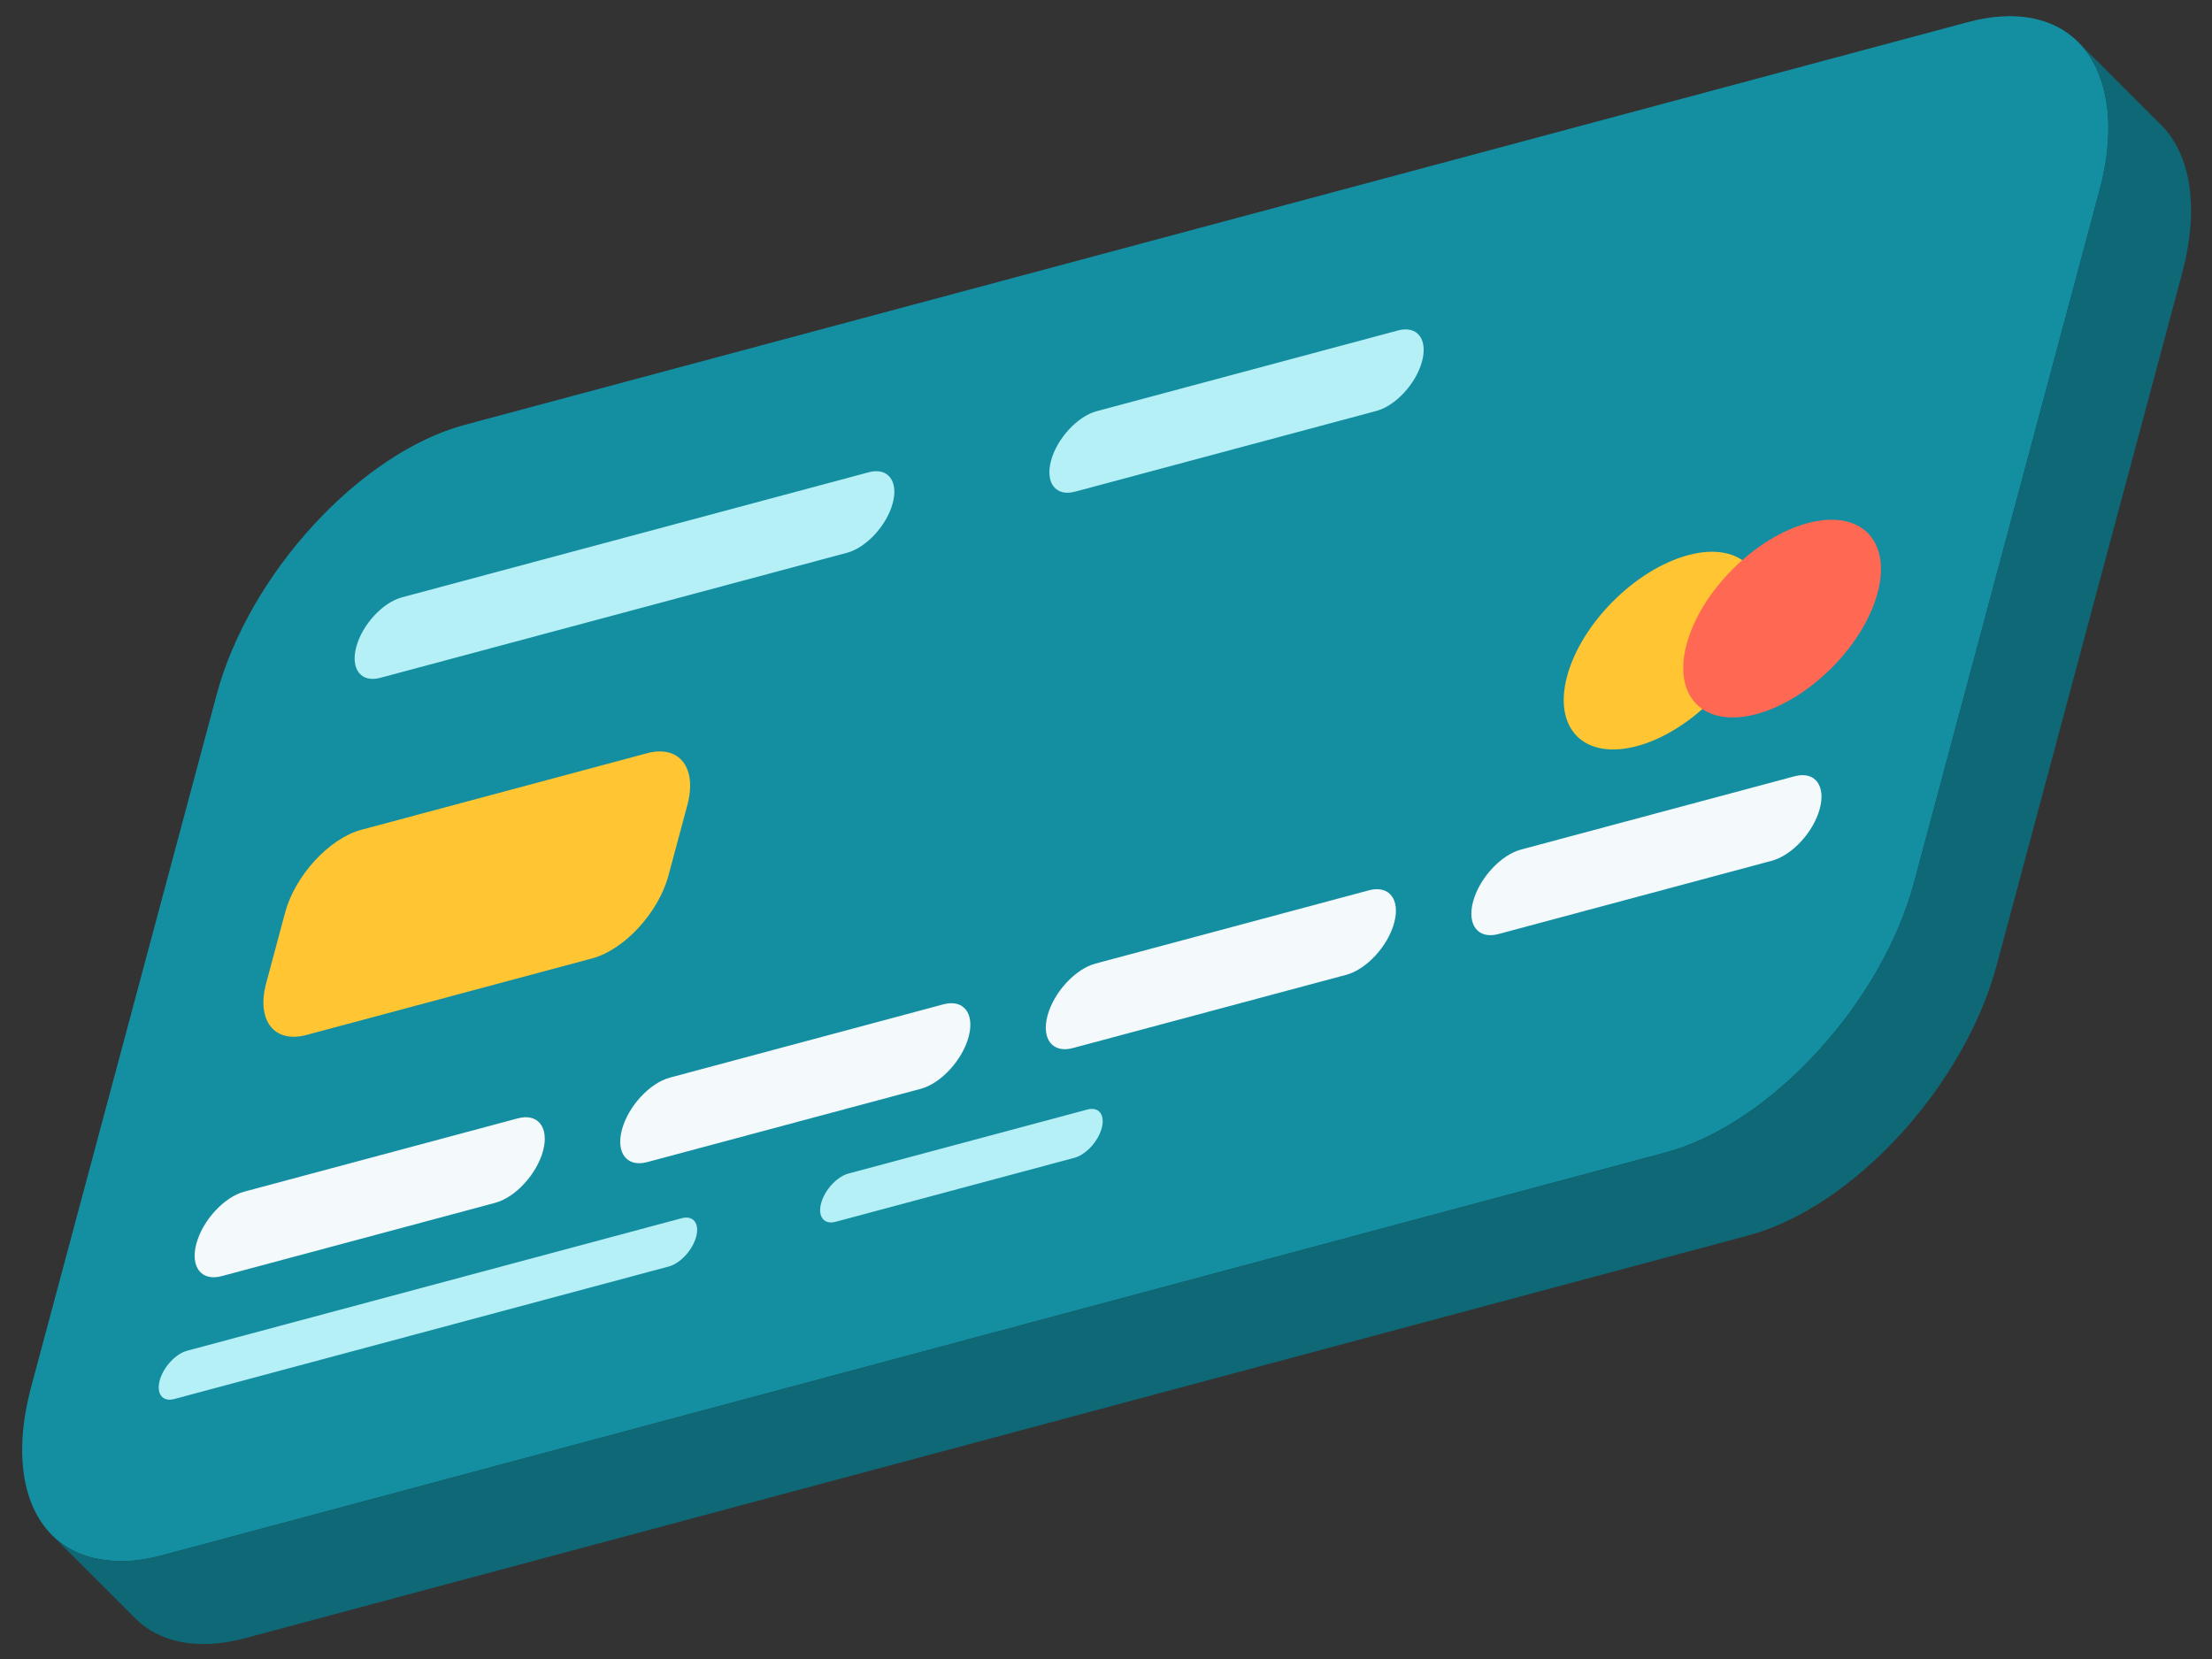 
<svg width="96" height="72" viewBox="0 0 96 72" fill="none" xmlns="http://www.w3.org/2000/svg">
<rect x="0" y="0" width="96" height="72" fill="#333333" stroke="none"/>
<g id="Vector">
<path d="M91.4 4.342C91.595 5.457 91.513 6.786 91.114 8.269L83.067 38.302C81.655 43.558 76.818 48.804 72.268 50.021L7.036 67.497C6.167 67.733 5.36 67.804 4.654 67.712C4.459 66.597 4.541 65.268 4.94 63.785L12.988 33.752C14.399 28.495 19.236 23.25 23.787 22.033L89.018 4.557C89.897 4.311 90.695 4.25 91.4 4.342Z" fill="#0E6876"/>
<path d="M90.194 1.826C90.808 2.44 91.227 3.309 91.4 4.342C91.595 5.457 91.513 6.786 91.114 8.269L83.067 38.302C81.655 43.558 76.818 48.804 72.268 50.021L7.036 67.497C6.167 67.733 5.36 67.804 4.654 67.712C3.682 67.62 2.864 67.232 2.261 66.628C0.983 65.35 0.584 63.07 1.351 60.196L9.399 30.163C10.8 24.896 15.636 19.65 20.187 18.433L85.418 0.957C87.484 0.405 89.141 0.773 90.194 1.826Z" fill="#148FA2"/>
<path d="M36.764 23.989L16.506 29.417C15.671 29.641 15.204 29.041 15.462 28.076C15.72 27.112 16.607 26.149 17.442 25.925L37.699 20.497C38.534 20.273 39.002 20.874 38.744 21.838C38.486 22.802 37.599 23.765 36.764 23.989Z" fill="#B5F0F6"/>
<path d="M59.736 17.834L46.658 21.338C45.823 21.562 45.356 20.962 45.614 19.997C45.872 19.033 46.759 18.07 47.594 17.846L60.672 14.342C61.507 14.118 61.975 14.718 61.716 15.683C61.458 16.647 60.571 17.61 59.736 17.834Z" fill="#B5F0F6"/>
<path d="M21.49 52.203L9.619 55.384C8.742 55.619 8.251 54.989 8.522 53.976C8.794 52.964 9.724 51.952 10.601 51.717L22.473 48.536C23.349 48.301 23.84 48.932 23.569 49.944C23.298 50.957 22.367 51.968 21.49 52.203Z" fill="#F4F9FB"/>
<path d="M39.96 47.255L28.088 50.435C27.212 50.67 26.721 50.04 26.992 49.028C27.263 48.015 28.194 47.004 29.071 46.769L40.942 43.588C41.819 43.353 42.31 43.983 42.039 44.995C41.767 46.008 40.837 47.02 39.96 47.255Z" fill="#F4F9FB"/>
<path d="M58.429 42.306L46.558 45.486C45.681 45.721 45.19 45.091 45.462 44.079C45.733 43.066 46.664 42.055 47.541 41.82L59.412 38.639C60.289 38.404 60.779 39.034 60.508 40.047C60.237 41.059 59.306 42.071 58.429 42.306Z" fill="#F4F9FB"/>
<path d="M76.899 37.356L65.028 40.538C64.151 40.773 63.66 40.142 63.931 39.13C64.203 38.117 65.133 37.106 66.01 36.871L77.882 33.69C78.758 33.455 79.249 34.085 78.978 35.098C78.707 36.11 77.776 37.121 76.899 37.356Z" fill="#F4F9FB"/>
<path d="M29.025 54.965L7.558 60.718C7.057 60.852 6.776 60.491 6.931 59.913C7.086 59.334 7.618 58.757 8.119 58.622L29.586 52.87C30.087 52.736 30.368 53.096 30.213 53.675C30.058 54.253 29.526 54.831 29.025 54.965Z" fill="#B5F0F6"/>
<path d="M46.627 50.249L36.263 53.026C35.762 53.16 35.481 52.8 35.636 52.221C35.791 51.643 36.323 51.065 36.824 50.931L47.188 48.154C47.689 48.019 47.97 48.38 47.815 48.958C47.66 49.537 47.128 50.115 46.627 50.249Z" fill="#B5F0F6"/>
<path d="M25.697 41.595L13.3 44.917C11.901 45.291 11.119 44.286 11.552 42.672L12.371 39.614C12.803 37.999 14.288 36.386 15.686 36.012L28.084 32.69C29.482 32.315 30.265 33.32 29.832 34.935L29.012 37.993C28.58 39.608 27.096 41.22 25.697 41.595Z" fill="#FFC532"/>
<path d="M76.299 27.126C75.686 29.415 73.334 31.767 71.045 32.38C68.757 32.993 67.399 31.635 68.012 29.347C68.625 27.058 70.977 24.706 73.266 24.093C75.554 23.48 76.912 24.838 76.299 27.126Z" fill="#FFC532"/>
<path d="M81.486 25.736C80.873 28.024 78.521 30.377 76.233 30.99C73.944 31.603 72.586 30.245 73.199 27.957C73.812 25.669 76.165 23.316 78.453 22.703C80.742 22.09 82.1 23.448 81.486 25.736Z" fill="#FF6852"/>
<path d="M90.194 1.826L93.794 5.426C95.062 6.694 95.471 8.985 94.704 11.858L86.656 41.892C85.245 47.148 80.418 52.404 75.867 53.621L10.636 71.097C8.57 71.649 6.914 71.281 5.86 70.228L2.261 66.628C2.864 67.232 3.682 67.62 4.654 67.712C5.36 67.804 6.167 67.733 7.036 67.497L72.268 50.021C76.818 48.804 81.655 43.558 83.067 38.302L91.114 8.269C91.513 6.786 91.595 5.457 91.4 4.342C91.227 3.309 90.808 2.44 90.194 1.826Z" fill="#0E6876"/>
</g>
</svg>
